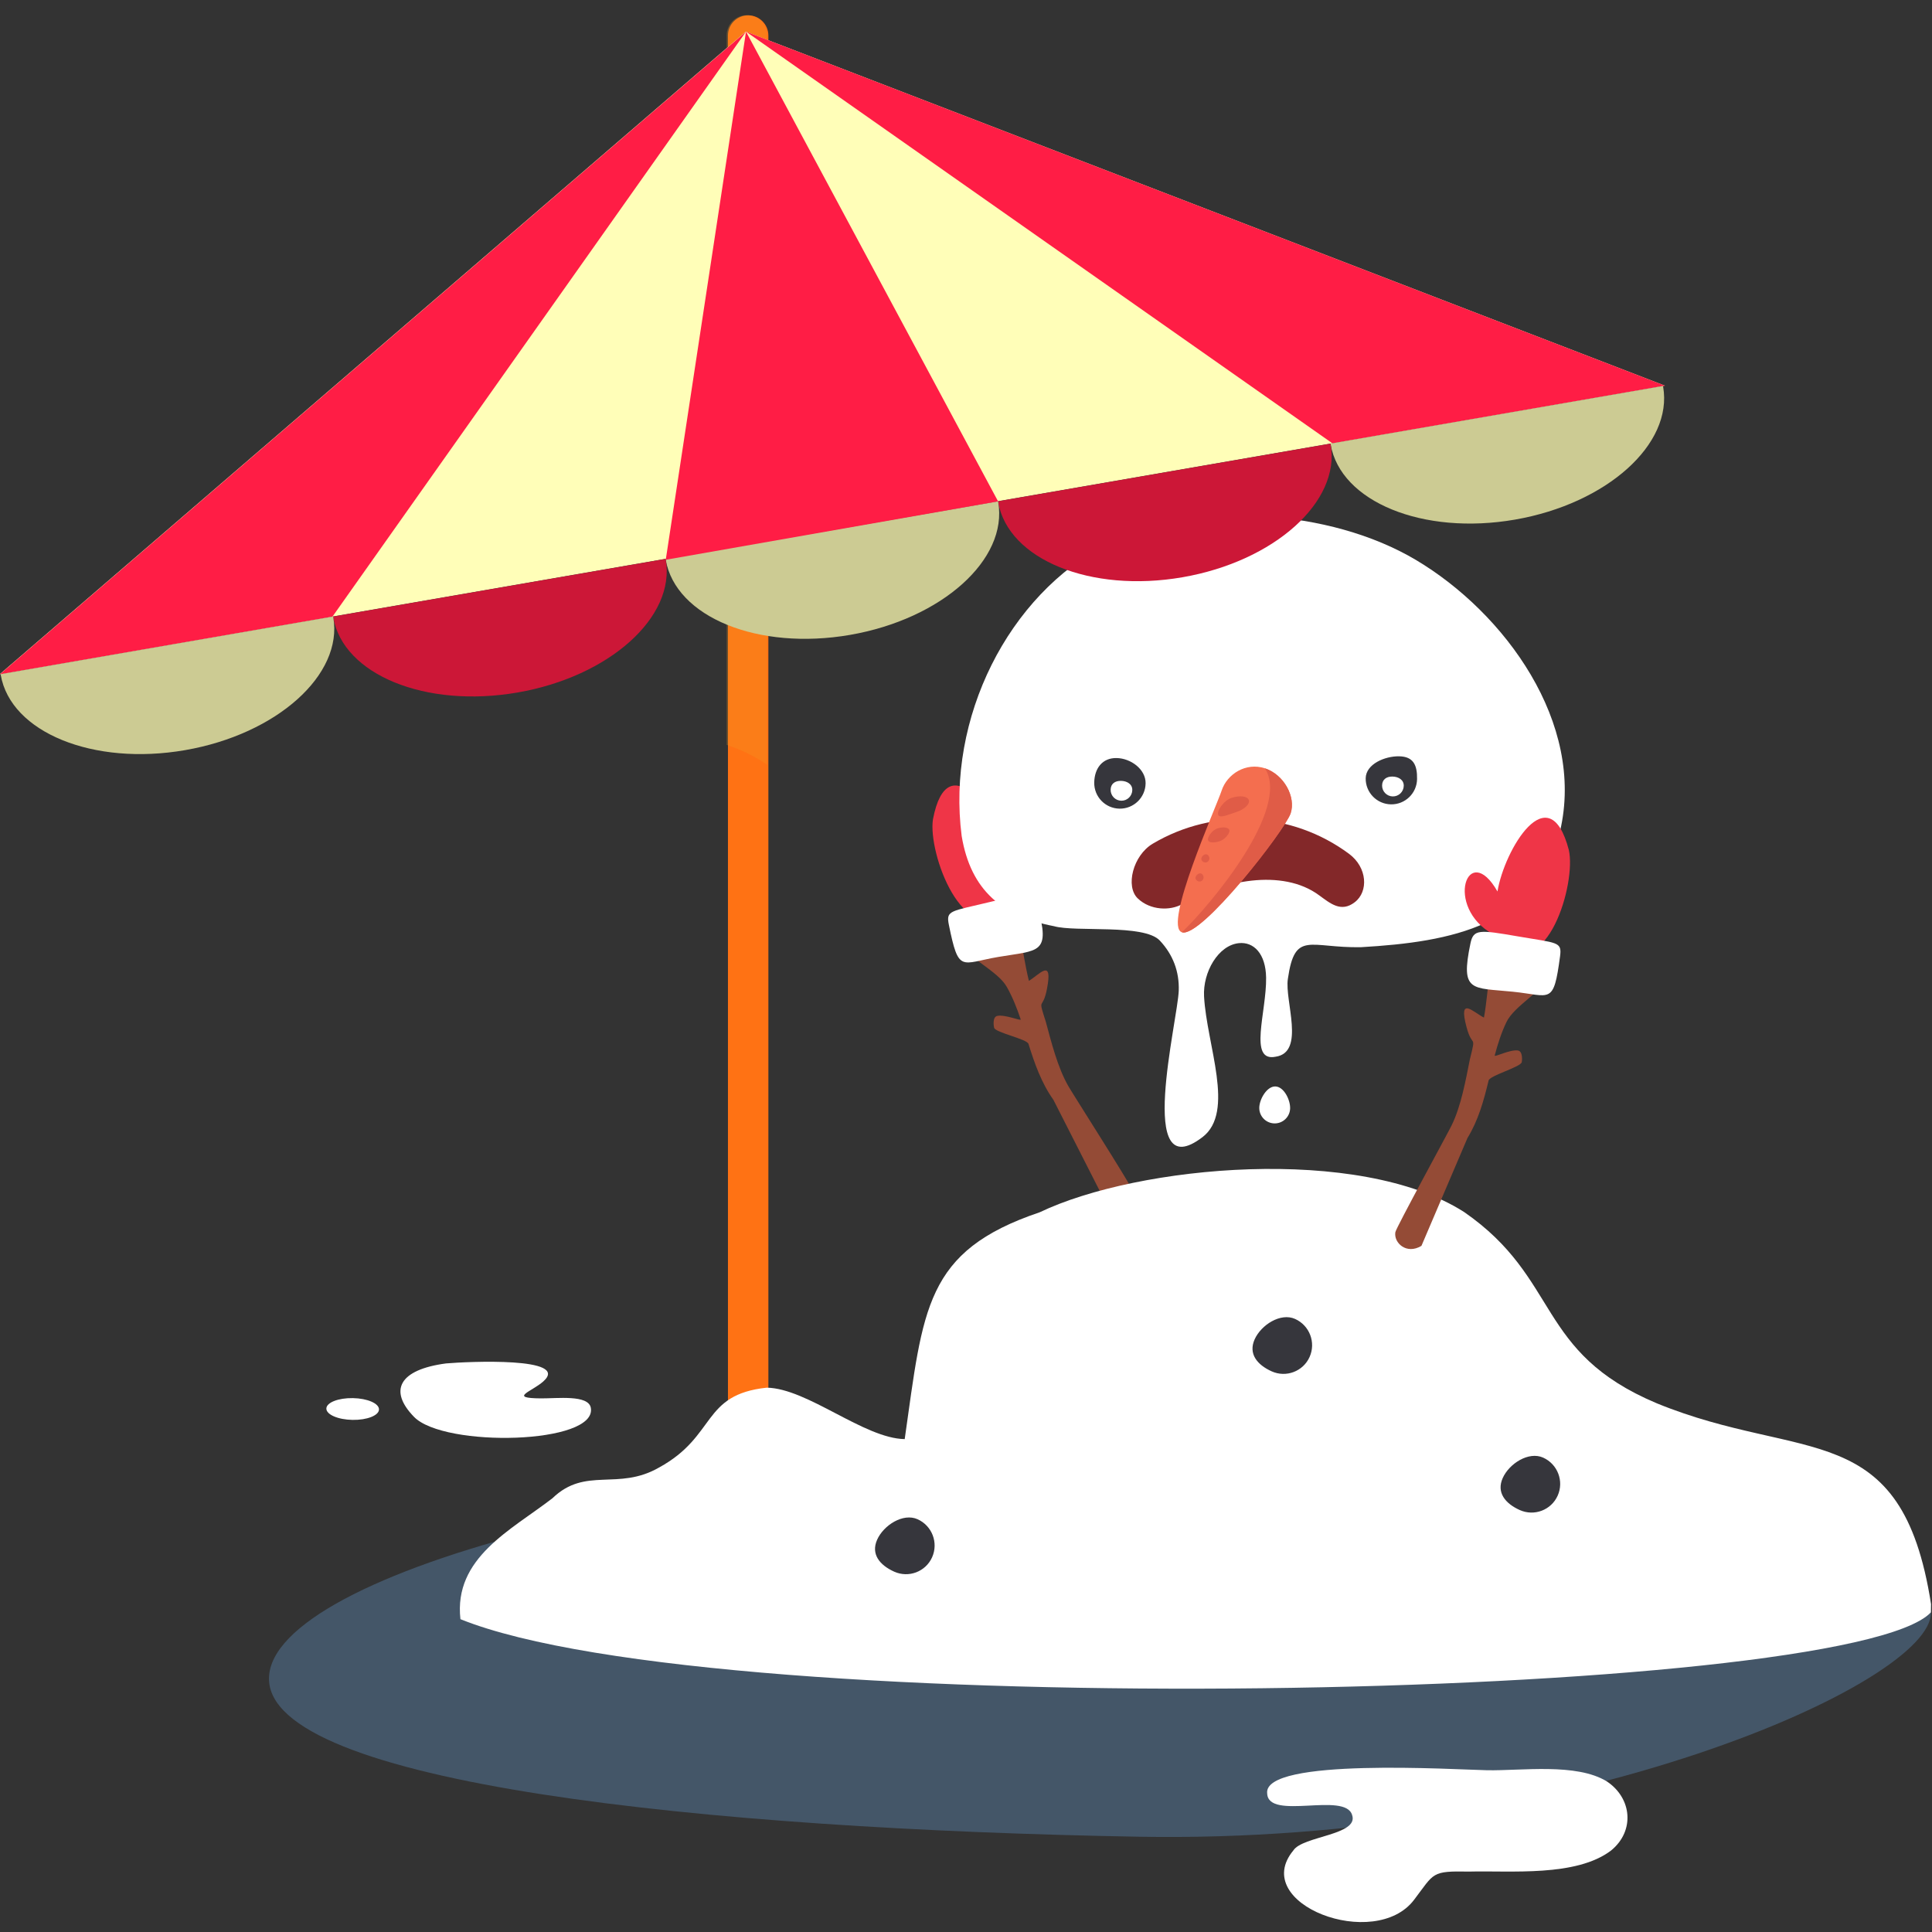 <?xml version="1.0" encoding="UTF-8" standalone="no"?>
<svg
   xmlns:dc="http://purl.org/dc/elements/1.1/"
   xmlns:cc="http://creativecommons.org/ns#"
   xmlns:rdf="http://www.w3.org/1999/02/22-rdf-syntax-ns#"
   xmlns:svg="http://www.w3.org/2000/svg"
   xmlns="http://www.w3.org/2000/svg"
   xmlns:sodipodi="http://sodipodi.sourceforge.net/DTD/sodipodi-0.dtd"
   xmlns:inkscape="http://www.inkscape.org/namespaces/inkscape"
   version="1.1"
   id="svg4595"
   viewBox="0 0 256 256"
   height="256"
   width="256"
   inkscape:version="0.91 r13725"
   sodipodi:docname="degelata_negxulo.svg">
  <rect x="0" y="0" width="256" height="256" fill="#333333" stroke="none"/>
  <sodipodi:namedview
     pagecolor="#ffffff"
     bordercolor="#666666"
     borderopacity="1"
     objecttolerance="10"
     gridtolerance="10"
     guidetolerance="10"
     inkscape:pageopacity="0"
     inkscape:pageshadow="2"
     inkscape:window-width="1024"
     inkscape:window-height="744"
     id="namedview34"
     showgrid="false"
     inkscape:zoom="0.921875"
     inkscape:cx="36.195844"
     inkscape:cy="137.33091"
     inkscape:window-x="0"
     inkscape:window-y="24"
     inkscape:window-maximized="1"
     inkscape:current-layer="svg4595" />
  <defs
     id="defs4597">
    <clipPath
       clipPathUnits="userSpaceOnUse"
       id="clipPath176">
      <path
         d="m 665.982,244.229 4.286,0 0,-79.46 -4.286,0 0,79.46 z"
         id="path178"
         inkscape:connector-curvature="0" />
    </clipPath>
  </defs>
  <g
     id="g168"
     transform="matrix(-1.25,0,0,-1.25,96.458,198.219)">
    <path
       d="m 0,0 0,154.808 c 0,1.184 -0.96,2.142 -2.142,2.142 -1.183,0 -2.143,-0.958 -2.143,-2.142 L -4.285,0 0,0 Z"
       style="fill:#ff7214;fill-opacity:1;fill-rule:nonzero;stroke:none"
       id="path170"
       inkscape:connector-curvature="0" />
  </g>
  <g
     transform="matrix(-1.723,0,0,1.723,256,-1557.631)"
     id="layer1">
    <g
       transform="matrix(0.335,0,0,0.335,51.54,679.677)"
       id="g5201">
      <path
         d="m 227.917,1054.9 c 0.427,24.335 -100.823,34.695 -199.806,36.435 -98.986,1.741 -182.221,-35.419 -181.71,-51.51 0.771,-24.328 83.924,-31.866 182.909,-33.608 98.984,-1.74 198.179,24.348 198.607,48.682"
         style="fill:#445668;fill-opacity:1;fill-rule:nonzero;stroke:none"
         id="path80"
         inkscape:connector-curvature="0" />
      <path
         d="m -1.235,1081.433 c 1.104,-8.351 -43.435,-5.485 -50.517,-5.361 -7.916,0.14 -20.451,-1.725 -27.459,2.565 -5.768,3.852 -6.469,11.366 -0.973,15.854 8.025,6.11 23.003,4.596 32.59,4.844 8.75,-0.154 7.923,0.277 12.616,6.448 8.961,11.926 37.94,0.999 27.721,-11.324 -2.143,-3.297 -15.064,-3.486 -13.477,-8.097 1.573,-5.445 19.192,1.33 19.499,-4.928"
         style="fill:#ffffff;fill-opacity:1;fill-rule:nonzero;stroke:none"
         id="path84"
         inkscape:connector-curvature="0" />
      <path
         d="m 187.231,982.678 c -4.981,-0.431 -28.575,-1.515 -22.316,4.111 2.658,2.389 8.171,3.862 0.579,3.917 -3.73,0.029 -10.889,-0.887 -11.456,2.152 -1.566,8.403 33.703,9.219 40.597,2.076 5.855,-6.024 3.449,-10.83 -7.404,-12.258"
         style="fill:#ffffff;fill-opacity:1;fill-rule:nonzero;stroke:none"
         id="path86"
         inkscape:connector-curvature="0" />
      <path
         d="m 214.745,993.038 c 0.022,1.381 -2.661,2.549 -5.997,2.606 -3.335,0.059 -6.06,-1.012 -6.084,-2.394 -0.025,-1.38 2.66,-2.547 5.995,-2.606 3.336,-0.057 6.061,1.014 6.086,2.394"
         style="fill:#ffffff;fill-opacity:1;fill-rule:nonzero;stroke:none"
         id="path88"
         inkscape:connector-curvature="0" />
      <path
         d="m 47.833,922.187 c 2.795,-3.942 4.334,-8.393 5.731,-12.857 0.354,-1.133 7.527,-2.566 7.883,-3.691 0.091,-0.296 0.448,-2.501 -0.73,-2.737 -1.834,-0.366 -5.522,1.254 -5.37,0.804 0.873,-2.586 1.863,-5.103 3.192,-7.455 2.039,-3.676 9.149,-6.723 10.569,-10.004 0.389,-0.905 -0.164,-0.949 -0.751,-2.09 -2.641,1.364 -5.54,3.53 -8.453,4.364 0.613,-3.999 2.183,-9.366 2.658,-13.626 -0.156,-1.633 -2.82,-2.143 -3.64,-0.59 -3.382,5.763 -3.81,14.011 -5.455,20.549 -2.41,-1.434 -5.564,-5.415 -4.14,1.879 0.996,5.174 2.19,1.47 0.27,7.48 -1.269,4.669 -2.716,10.534 -5.19,14.821 -0.774,1.399 -14.294,22.582 -14.537,23.605 -0.568,2.402 2.183,5.383 5.766,3.533 l 12.197,-23.983"
         style="fill:#944b36;fill-opacity:1;fill-rule:nonzero;stroke:none"
         id="path90"
         inkscape:connector-curvature="0" />
      <path
         d="m 56.872,875.932 c -10.941,-7.022 -4.348,-22.101 1.634,-9.762 2.181,-9.415 13.616,-26.02 16.984,-8.406 1.216,7.731 -7.051,30.234 -17.134,20.67 l -1.484,-2.501"
         style="fill:#ef3547;fill-opacity:1;fill-rule:nonzero;stroke:none"
         id="path92"
         inkscape:connector-curvature="0" />
      <path
         d="m 51.516,877.657 c -3.105,11.107 -0.379,10.12 8.989,11.713 8.63,1.47 9.07,3.806 11.34,-7.399 0.682,-3.357 -0.393,-3.025 -9.383,-5.207 -8.745,-2.119 -10.037,-2.345 -10.946,0.894"
         style="fill:#ffffff;fill-opacity:1;fill-rule:nonzero;stroke:none"
         id="path94"
         inkscape:connector-curvature="0" />
      <path
         d="m -153.633,1037.95 c 6.741,-43.249 29.434,-32.395 62.948,-46.11 27.921,-11.742 22,-28.515 44.233,-43.909 24.106,-15.424 74.77,-10.789 97.463,0.061 26.41,8.912 26.69,22.134 30.968,52.063 9.371,-0.165 22.297,-11.644 31.67,-11.809 15.03,1.611 11.445,11.05 24.699,18.319 9.473,5.459 16.872,-0.297 24.503,7.07 9.505,7.332 22.703,13.671 21.116,27.755 -59.629,24.082 -318.454,18.726 -337.564,-1.565 l -0.034,-1.875"
         style="fill:#ffffff;fill-opacity:1;fill-rule:nonzero;stroke:none"
         id="path96"
         inkscape:connector-curvature="0" />
      <path
         d="m -35.387,798.24 c -20.418,12.146 -38.892,37.432 -33.076,62.256 5.089,21.719 24.979,25.433 45.655,26.631 11.887,0.235 15.209,-3.928 16.826,7.275 0.787,4.978 -4.099,16.848 2.815,17.871 6.319,1.271 2.056,-10.279 2.18,-18.166 0.085,-5.469 2.827,-8.277 6.287,-7.902 4.72,0.51 8.258,6.657 7.958,12.236 -0.604,11.166 -7.2,26.514 0.359,32.291 15.4,11.769 5.678,-26.773 5.452,-33.644 -0.145,-4.372 1.325,-8.252 4.346,-11.479 3.626,-3.871 19.324,-1.886 24.281,-3.299 11.805,-2.264 19.117,-8.131 21.206,-20.706 3.491,-27.005 -10.614,-55.356 -33.511,-67.111 -20.337,-9.963 -51.028,-8.005 -70.779,3.746"
         style="fill:#ffffff;fill-opacity:1;fill-rule:nonzero;stroke:none"
         id="path98"
         inkscape:connector-curvature="0" />
      <path
         d="m -47.208,930.944 c -2.524,-4.12 -3.76,-8.664 -4.856,-13.214 -0.276,-1.153 -7.336,-3.065 -7.615,-4.213 -0.072,-0.3 -0.281,-2.524 0.911,-2.68 1.853,-0.244 5.425,1.623 5.304,1.16 -0.698,-2.638 -1.516,-5.215 -2.684,-7.651 -1.789,-3.805 -8.68,-7.321 -9.875,-10.69 -0.329,-0.93 0.226,-0.934 0.889,-2.034 2.544,1.535 5.291,3.893 8.141,4.919 -0.343,-4.029 -1.548,-9.491 -1.738,-13.773 0.264,-1.619 2.958,-1.949 3.671,-0.345 2.987,5.975 2.862,14.235 4.064,20.869 2.5,-1.269 5.915,-5.031 4.006,2.151 -1.341,5.096 -2.284,1.32 -0.772,7.445 0.953,4.744 2.004,10.694 4.185,15.137 0.676,1.448 12.748,23.49 12.92,24.526 0.406,2.435 -2.539,5.224 -5.989,3.139 l -10.562,-24.747"
         style="fill:#944b36;fill-opacity:1;fill-rule:nonzero;stroke:none"
         id="path100"
         inkscape:connector-curvature="0" />
      <path
         d="m -53.122,884.187 c 11.386,-6.272 5.817,-21.76 -0.979,-9.85 -1.544,-9.539 -11.838,-26.875 -16.379,-9.527 -1.734,7.634 5.008,30.639 15.706,21.773 l 1.651,-2.395"
         style="fill:#ef3547;fill-opacity:1;fill-rule:nonzero;stroke:none"
         id="path102"
         inkscape:connector-curvature="0" />
      <path
         d="m -47.894,886.267 c 2.354,11.293 -0.301,10.123 -9.754,11.085 -8.71,0.886 -9.305,3.188 -10.82,-8.145 -0.456,-3.394 0.595,-2.99 9.713,-4.565 8.867,-1.529 10.172,-1.667 10.861,1.625"
         style="fill:#ffffff;fill-opacity:1;fill-rule:nonzero;stroke:none"
         id="path104"
         inkscape:connector-curvature="0" />
      <path
         d="m -21.344,876.798 c -3.164,-2.425 -2.913,-7.968 1.335,-11.113 13.126,-9.739 30.983,-10.657 45.042,-2.317 4.546,2.694 6.331,9.835 3.436,12.572 l 0,0 c -2.891,2.768 -7.471,2.856 -10.188,1.296 -9.075,-5.386 -22.974,-8.304 -31.448,-2.013 -2.534,1.831 -5.018,4.026 -8.179,1.574 l 0,0"
         style="fill:#832829;fill-opacity:1;fill-rule:nonzero;stroke:none"
         id="path106"
         inkscape:connector-curvature="0" />
      <path
         d="m 18.342,883.703 c -4.376,1.441 -23.718,-23.529 -24.961,-27.305 -1.244,-3.781 1.538,-8.891 5.909,-10.334 4.376,-1.441 8.69,1.333 9.932,5.11 1.249,3.78 13.493,31.085 9.12,32.529"
         style="fill:#f46e4f;fill-opacity:1;fill-rule:nonzero;stroke:none"
         id="path108"
         inkscape:connector-curvature="0" />
      <path
         d="m 18.342,883.703 c -4.376,1.441 -23.718,-23.529 -24.961,-27.305 -1.244,-3.781 1.538,-8.891 5.909,-10.334 -6.004,9.219 12.33,31.218 19.053,37.639"
         style="fill:#e05c47;fill-opacity:1;fill-rule:nonzero;stroke:none"
         id="path110"
         inkscape:connector-curvature="0" />
      <path
         d="m 10.025,856.724 c 0.295,-0.901 -1.236,-3.272 -3.11,-3.882 -1.88,-0.613 -3.643,-0.379 -3.935,0.521 -0.292,0.901 0.994,2.125 2.87,2.739 1.88,0.611 3.882,1.52 4.175,0.623"
         style="fill:#e05c47;fill-opacity:1;fill-rule:nonzero;stroke:none"
         id="path112"
         inkscape:connector-curvature="0" />
      <path
         d="m 12.346,862.563 c 0.204,-0.625 -0.858,-2.269 -2.163,-2.695 -1.306,-0.422 -2.528,-0.26 -2.731,0.365 -0.204,0.625 0.917,2.144 2.224,2.57 1.304,0.424 2.465,0.385 2.67,-0.24"
         style="fill:#e05c47;fill-opacity:1;fill-rule:nonzero;stroke:none"
         id="path114"
         inkscape:connector-curvature="0" />
      <path
         d="m 13.867,867.04 c 0.126,-0.39 -0.253,-1.019 -0.791,-1.194 -0.54,-0.176 -0.881,0.226 -1.006,0.616 -0.13,0.388 0.066,1.002 0.606,1.177 0.539,0.176 1.066,-0.214 1.191,-0.6"
         style="fill:#e05c47;fill-opacity:1;fill-rule:nonzero;stroke:none"
         id="path116"
         inkscape:connector-curvature="0" />
      <path
         d="m 15.203,871.413 c 0.126,-0.391 -0.253,-1.018 -0.792,-1.194 -0.54,-0.176 -0.88,0.225 -1.008,0.615 -0.125,0.39 0.069,1.002 0.609,1.18 0.537,0.174 1.065,-0.215 1.191,-0.601"
         style="fill:#e05c47;fill-opacity:1;fill-rule:nonzero;stroke:none"
         id="path118"
         inkscape:connector-curvature="0" />
      <path
         d="m -35.64,848.548 c 0.058,3.255 2.743,5.849 6,5.791 3.256,-0.056 5.849,-2.744 5.793,-5.999 -0.058,-3.257 -4.419,-5.09 -7.674,-5.032 -3.257,0.058 -4.176,1.982 -4.119,5.24"
         style="fill:#36363c;fill-opacity:1;fill-rule:nonzero;stroke:none"
         id="path120"
         inkscape:connector-curvature="0" />
      <path
         d="m -32.585,850.077 c 0.025,1.373 1.156,2.465 2.53,2.441 1.371,-0.024 2.465,-1.156 2.442,-2.529 -0.025,-1.373 -1.012,-2.055 -2.385,-2.03 -1.373,0.024 -2.61,0.746 -2.587,2.118"
         style="fill:#ffffff;fill-opacity:1;fill-rule:nonzero;stroke:none"
         id="path122"
         inkscape:connector-curvature="0" />
      <path
         d="m 26.677,849.533 c 0.058,3.256 2.745,5.849 6,5.793 3.257,-0.056 5.85,-2.744 5.793,-6 -0.056,-3.256 -1.874,-5.676 -5.128,-5.619 -3.257,0.056 -6.721,2.57 -6.665,5.826"
         style="fill:#36363c;fill-opacity:1;fill-rule:nonzero;stroke:none"
         id="path124"
         inkscape:connector-curvature="0" />
      <path
         d="m 29.733,851.062 c 0.024,1.373 1.156,2.466 2.529,2.442 1.373,-0.024 2.467,-1.156 2.442,-2.529 -0.024,-1.373 -1.011,-2.055 -2.385,-2.03 -1.371,0.025 -2.61,0.746 -2.586,2.116"
         style="fill:#ffffff;fill-opacity:1;fill-rule:nonzero;stroke:none"
         id="path126"
         inkscape:connector-curvature="0" />
      <path
         d="m -7.638,972.469 c -3.325,1.496 -4.819,5.404 -3.334,8.724 1.485,3.322 5.385,4.803 8.712,3.305 3.326,-1.499 5.393,-4.021 3.908,-7.341 -1.485,-3.32 -5.96,-6.184 -9.286,-4.688"
         style="fill:#36363c;fill-opacity:1;fill-rule:nonzero;stroke:none"
         id="path128"
         inkscape:connector-curvature="0" />
      <path
         d="m -64.587,1004.308 c -3.324,1.495 -4.819,5.402 -3.333,8.724 1.484,3.322 5.384,4.801 8.711,3.305 3.326,-1.499 5.391,-4.022 3.906,-7.341 -1.485,-3.32 -5.959,-6.184 -9.285,-4.688"
         style="fill:#36363c;fill-opacity:1;fill-rule:nonzero;stroke:none"
         id="path130"
         inkscape:connector-curvature="0" />
      <path
         d="m 79.018,1018.453 c -3.325,1.496 -4.819,5.404 -3.333,8.724 1.484,3.322 5.383,4.803 8.71,3.306 3.326,-1.5 5.393,-4.022 3.908,-7.343 -1.485,-3.32 -5.959,-6.184 -9.285,-4.688"
         style="fill:#36363c;fill-opacity:1;fill-rule:nonzero;stroke:none"
         id="path132"
         inkscape:connector-curvature="0" />
      <path
         d="m 0.581,923.977 c 0.034,1.956 -1.524,3.57 -3.481,3.604 -1.955,0.035 -3.567,-1.524 -3.601,-3.479 -0.036,-1.955 1.446,-4.971 3.401,-5.005 1.958,-0.034 3.646,2.925 3.681,4.88"
         style="fill:#ffffff;fill-opacity:1;fill-rule:nonzero;stroke:none"
         id="path134"
         inkscape:connector-curvature="0" />
    </g>
  </g>
  <g
     transform="matrix(-1.25,0,0,-1.25,934.122,307.294)"
     id="g172">
    <g
       id="g174" />
    <g
       id="g180">
      <g
         clip-path="url(#clipPath176)"
         id="g182"
         style="opacity:0.3">
        <g
           transform="translate(670.268,166.874)"
           id="g184">
          <path
             d="m 0,0 0,75.212 c 0,1.184 -0.96,2.142 -2.142,2.142 -1.183,0 -2.143,-0.958 -2.143,-2.142 l 0,-77.317 C -2.974,-1.2 -1.521,-0.501 0,0"
             style="fill:#f09820;fill-opacity:1;fill-rule:nonzero;stroke:none"
             id="path186"
             inkscape:connector-curvature="0" />
        </g>
      </g>
    </g>
  </g>
  <g
     id="g188"
     transform="matrix(-1.25,0,0,-1.25,220.594,51.096)">
    <path
       d="M 0,0 97.414,37.531 176.511,-30.598 0,0 Z"
       style="fill:#fffeb8;fill-opacity:1;fill-rule:nonzero;stroke:none"
       id="path190"
       inkscape:connector-curvature="0" />
  </g>
  <g
     id="g192"
     transform="matrix(-1.25,0,0,-1.25,98.851,4.192)">
    <path
       d="M 0,0 -97.414,-37.531 -62.163,-43.643 0,0 Z"
       style="fill:#ff1d45;fill-opacity:1;fill-rule:nonzero;stroke:none"
       id="path194"
       inkscape:connector-curvature="0" />
  </g>
  <g
     id="g196"
     transform="matrix(-1.25,0,0,-1.25,98.851,4.192)">
    <path
       d="M 0,0 79.097,-68.129 43.843,-62.018 0,0 Z"
       style="fill:#ff1d45;fill-opacity:1;fill-rule:nonzero;stroke:none"
       id="path198"
       inkscape:connector-curvature="0" />
  </g>
  <g
     id="g200"
     transform="matrix(-1.25,0,0,-1.25,220.349,51.148)">
    <path
       d="m 0,0 c -0.008,-0.025 -0.02,-0.054 -0.021,-0.08 -1.058,-6.093 5.977,-12.397 15.713,-14.084 9.732,-1.688 18.48,1.881 19.534,7.973 0.006,0.028 0.002,0.057 0.006,0.084 L 0,0 Z"
       style="fill:#cccb93;fill-opacity:1;fill-rule:nonzero;stroke:none"
       id="path202"
       inkscape:connector-curvature="0" />
  </g>
  <g
     id="g204"
     transform="matrix(-1.25,0,0,-1.25,176.298,58.784)">
    <path
       d="m 0,0 c -0.007,-0.026 -0.016,-0.053 -0.022,-0.081 -1.054,-6.092 5.979,-12.396 15.712,-14.083 9.737,-1.687 18.483,1.881 19.54,7.973 0.003,0.029 0.003,0.057 0.005,0.083 L 0,0 Z"
       style="fill:#cc1737;fill-opacity:1;fill-rule:nonzero;stroke:none"
       id="path206"
       inkscape:connector-curvature="0" />
  </g>
  <g
     id="g208"
     transform="matrix(-1.25,0,0,-1.25,132.245,66.422)">
    <path
       d="m 0,0 c -0.004,-0.026 -0.016,-0.051 -0.019,-0.08 -1.057,-6.092 5.978,-12.396 15.707,-14.083 9.739,-1.687 18.487,1.881 19.541,7.973 0.006,0.028 10e-4,0.055 0.008,0.083 L 0,0 Z"
       style="fill:#cccb93;fill-opacity:1;fill-rule:nonzero;stroke:none"
       id="path210"
       inkscape:connector-curvature="0" />
  </g>
  <g
     id="g212"
     transform="matrix(-1.25,0,0,-1.25,88.189,74.059)">
    <path
       d="m 0,0 c -0.007,-0.024 -0.017,-0.051 -0.023,-0.079 -1.054,-6.092 5.979,-12.397 15.713,-14.082 9.737,-1.689 18.482,1.88 19.538,7.971 0.004,0.029 0.002,0.056 0.009,0.084 L 0,0 Z"
       style="fill:#cc1737;fill-opacity:1;fill-rule:nonzero;stroke:none"
       id="path214"
       inkscape:connector-curvature="0" />
  </g>
  <g
     id="g216"
     transform="matrix(-1.25,0,0,-1.25,44.134,81.694)">
    <path
       d="m 0,0 c -0.007,-0.026 -0.019,-0.052 -0.023,-0.081 -1.056,-6.091 5.98,-12.397 15.711,-14.082 9.737,-1.689 18.485,1.88 19.541,7.972 10e-4,0.029 0,0.057 0.003,0.083 L 0,0 Z"
       style="fill:#cccb93;fill-opacity:1;fill-rule:nonzero;stroke:none"
       id="path218"
       inkscape:connector-curvature="0" />
  </g>
  <g
     id="g220"
     transform="matrix(-1.25,0,0,-1.25,98.851,4.192)">
    <path
       d="M 0,0 -26.721,-49.794 8.508,-55.984 0,0 Z"
       style="fill:#ff1d45;fill-opacity:1;fill-rule:nonzero;stroke:none"
       id="path222"
       inkscape:connector-curvature="0" />
  </g>
</svg>

